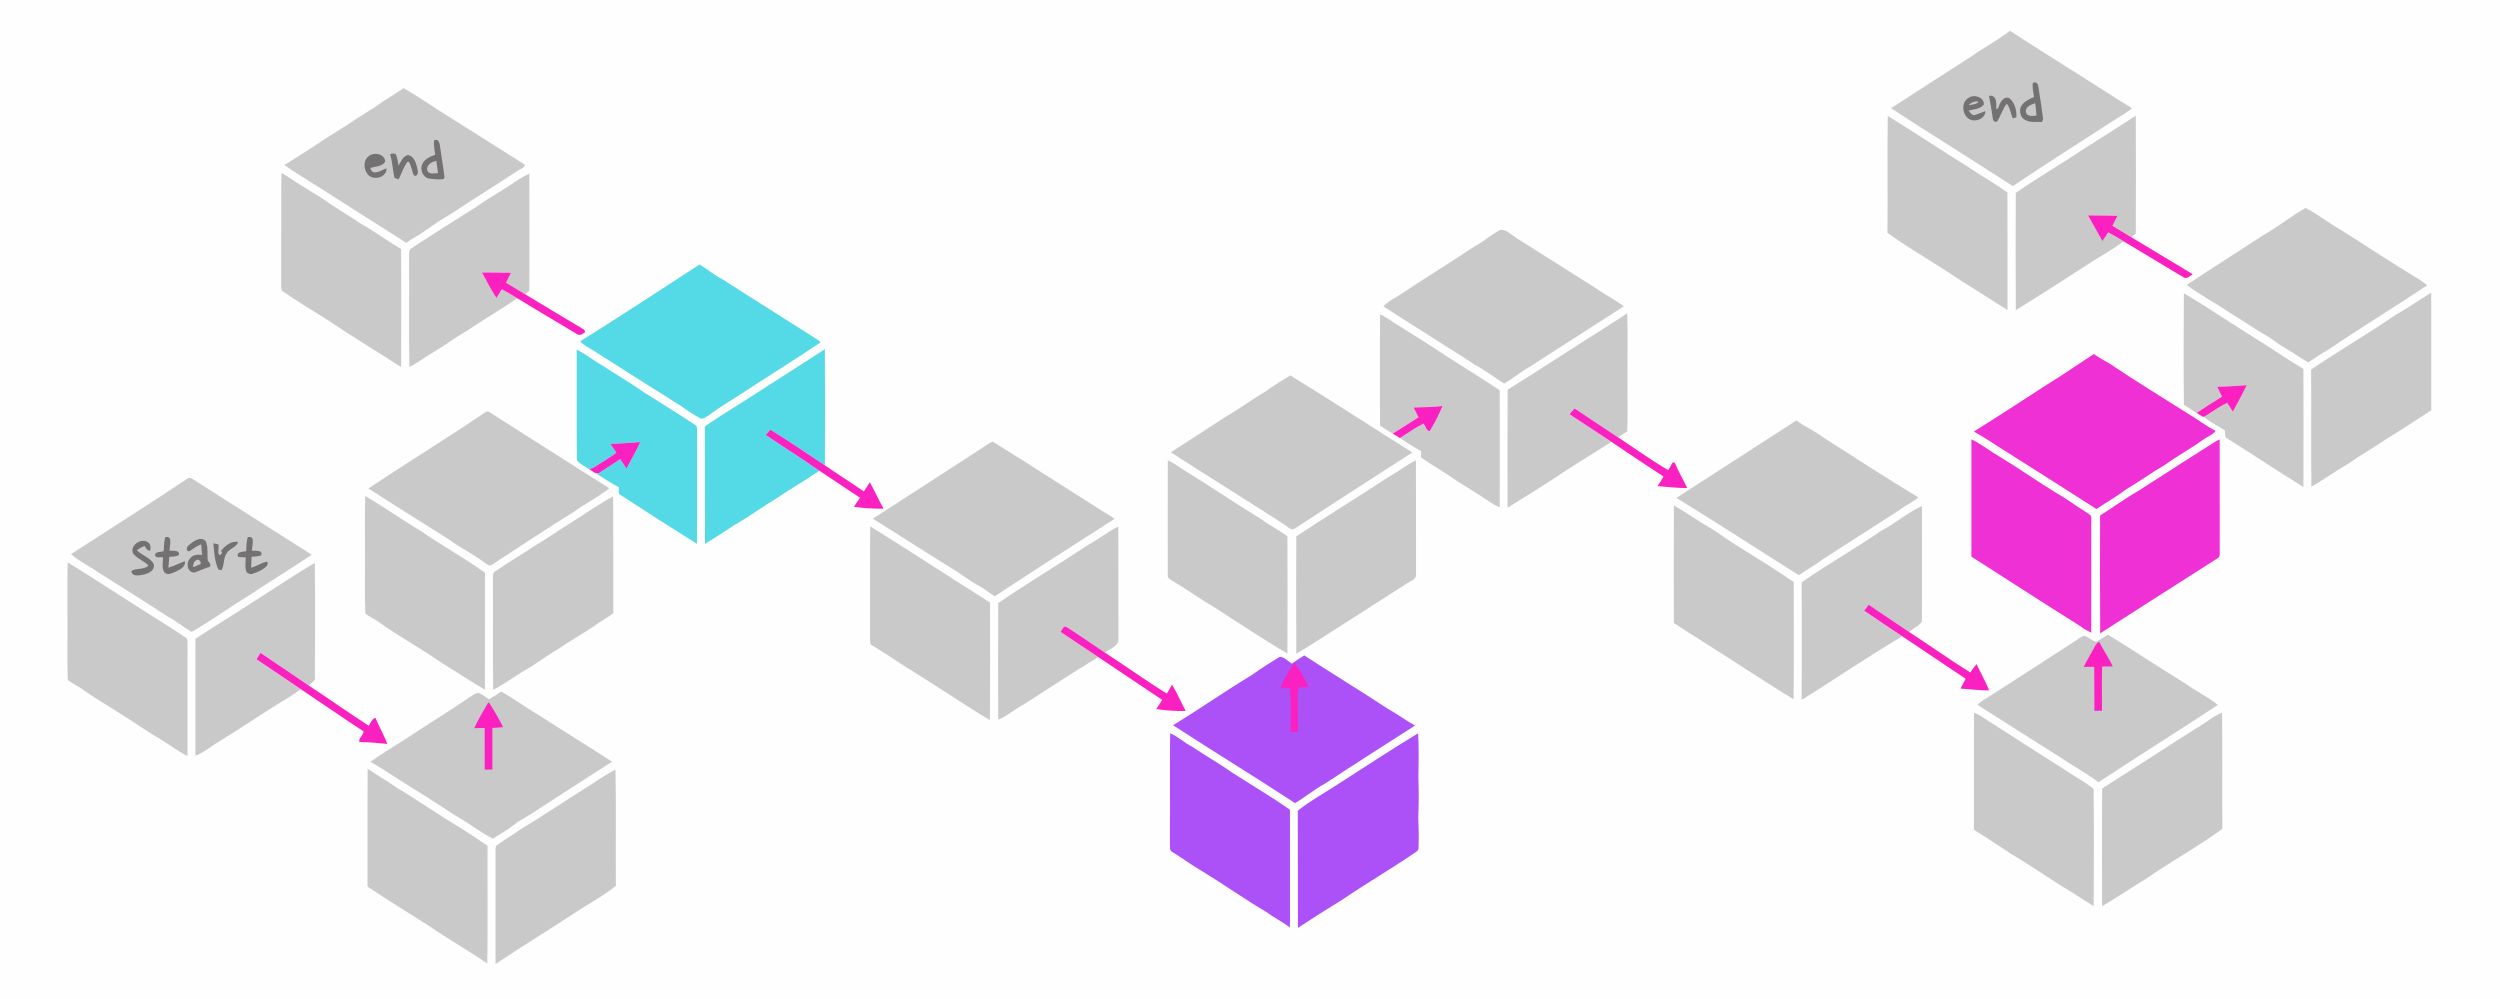 <svg width="2108" height="632pt" viewBox="0 0 1581 632" xmlns="http://www.w3.org/2000/svg"><path fill="#fffeff" d="M0 0h1581v632H0V0z"/><path fill="#c9c9ca" d="M1246.68 35.71c7.95-5.71 16.73-10.2 24.42-16.26 16.02 10.53 32.33 20.56 48.48 30.87 9.55 6.02 19 12.21 28.66 18.07-2.77 2.66-6.24 4.34-9.4 6.43-21.99 14.29-44.21 28.2-65.92 42.88-25.54-16.64-51.57-32.55-77.03-49.28 16.91-10.92 33.81-21.88 50.79-32.71z"/><path fill="#747173" d="M1285.57 52.49c1.9-1.33 3.54.72 3.52 2.54 1.1 6.66 2.08 13.36 2.95 20.06-.16.51-.49 1.54-.65 2.05-3.65-.18-7.66.57-10.92-1.41-2.75-1.48-3.59-5.27-2.52-8.04 1.55-3.43 5.18-4.9 8.38-6.38-.38-2.92-1.25-5.86-.76-8.82z"/><path fill="#c9c9ca" d="M242.69 63.8c4.17-2.7 8.49-5.15 12.51-8.08 7.77 4.46 15.24 9.39 22.7 14.33 18.11 11.28 36.04 22.83 54.11 34.16-.53 2.2-3.23 2.66-4.83 3.92-13.87 9.19-28.11 17.83-41.93 27.11-5.67 3.21-11.1 6.84-16.38 10.65-3.84 2.81-8.14 4.88-11.96 7.7-17.72-11.49-35.72-22.56-53.45-34.05-7.86-5.08-15.98-9.77-23.63-15.16 13.49-8.26 26.52-17.25 39.98-25.55 7.5-5.2 15.54-9.59 22.88-15.03z"/><path fill="#747173" d="M1244.84 61.98c3.38-2.62 9.85-.67 9.78 4.07-2.21 2.97-6.36 3.05-9.67 3.84 1 1.26 1.99 3.29 3.99 2.83 2.26-.67 4.4-1.72 6.67-2.44-.2 5.34-7.47 7.63-11.22 4.33-3.62-3.1-4.03-10.09.45-12.63zm13.01-1.38c4.91-.84 4.78 4.85 4.57 8.19 1.66.36 1.49-1.96 2.19-2.94.95-2.28 3.47-5.28 6.18-3.7 3.38 2.88 4.65 7.74 4.37 12.05-.59.16-1.75.49-2.33.65-1.25-3.11-1.58-6.64-3.8-9.29-2.59 3.49-3.83 7.71-6.07 11.39-1.62.29-2.51-.34-2.68-1.89-.73-4.83-1.5-9.66-2.43-14.46z"/><path fill="#c9c9ca" d="M1244.96 66.52c1.67-1.78 3.87-2.82 6.38-2.17-1.67 1.74-4.18 1.8-6.38 2.17zm36.2 4.39c-.46-3.44 3.31-4.74 5.89-5.67.35 2.6.64 5.21.85 7.83-2.38.29-5.97.92-6.74-2.16zM1318.03 94c10.98-6.77 21.74-13.9 32.64-20.82.14 24.83.11 49.67.01 74.51-.99.75-1.97 1.51-2.92 2.26-3.98-2.36-7.91-4.78-11.84-7.19 1.06-2.1 2.15-4.19 3.23-6.28-6.24-.14-12.48-.26-18.72-.25 3.06 5.39 6.07 10.81 9.12 16.22 1.29-1.78 2.5-3.62 3.66-5.5 3.29 1.74 6.51 3.64 9.68 5.62-6.78 5.23-14.34 9.32-21.53 13.92-15.42 10.06-30.92 19.98-46.56 29.7-.17-24.74-.12-49.47-.03-74.21 14.11-9.8 28.99-18.42 43.26-27.98zm-124.21-20.73c16.98 10.57 33.72 21.58 50.68 32.21 8.21 5.6 16.9 10.44 24.99 16.22.13 24.78.02 49.55.05 74.32-9.64-5.79-18.89-12.19-28.57-17.92-15.48-10.75-32.09-19.81-47.35-30.86.27-24.66-.16-49.32.2-73.97z"/><path fill="#747173" d="M274.6 88.64c3.09-1.2 3.42 2.38 3.75 4.47.87 6.37 2.05 12.71 2.75 19.1l-.63 1.09c-3.02.32-6.1.01-9.11-.36-4.12-.77-6.05-5.93-4.17-9.48 1.57-3.07 4.96-4.47 8.03-5.59-.3-3.06-1.17-6.15-.62-9.23zm-27.91 8.8c1.27-.24 3.29-.98 3.89.76.79 2.08 1.08 4.31 1.49 6.49 1.49-2.52 2.73-5.93 5.91-6.66 4.18.76 5.32 5.74 6.08 9.28.53 1.55-.08 5.15-2.42 3.48-1.14-2.8-1.51-5.9-3.11-8.51-.25.05-.75.14-1 .19-2.31 3.35-3.65 7.26-5.38 10.92-.67-.21-2-.64-2.66-.86-1.09-5-1.35-10.16-2.8-15.09zm-13.76 1.54c3.22-3.06 10.36-1.86 10.69 3.2-1.87 3.3-6.18 2.96-9.34 4.07 0 1.09.82 2 1.65 2.6 3.14.74 5.73-1.53 8.56-2.4.07 5.89-8.36 8.04-11.88 3.88-2.62-3.09-3.07-8.64.32-11.35z"/><path fill="#c9c9ca" d="M270.32 108.04c-1.13-3.48 2.67-5.85 5.63-6.23.39 2.54.74 5.08 1.07 7.63-2.22.12-5.44 1.08-6.7-1.4zm-92.37 1.34c1.64.91 3.29 1.83 4.87 2.87 8.72 6.06 18.14 11.03 26.77 17.22 6.24 4.07 12.63 7.91 18.79 12.1 8.71 4.8 16.61 10.91 25.23 15.86.26 24.89.14 49.79.06 74.68-15.16-9.76-30.64-19.03-45.56-29.17-9.7-5.93-19.31-12.01-28.77-18.31-1.77-.84-1.43-2.99-1.53-4.6.14-23.55-.13-47.1.14-70.65zm140.1 10.64c5.6-3.35 10.68-7.6 16.7-10.21.08 24.67.12 49.34.02 74.01-.9.74-1.8 1.49-2.69 2.25-4.02-2.42-8.04-4.84-12.06-7.27 1.04-2.09 2.1-4.18 3.15-6.27-6.14-.14-12.28-.28-18.41-.24 2.88 5.49 5.81 10.97 9.19 16.18 1.14-1.83 2.27-3.68 3.4-5.51 3.32 1.73 6.54 3.64 9.71 5.64-10.13 7.14-20.95 13.25-31.21 20.2-7.74 4.51-14.91 9.93-22.64 14.46-4.84 2.84-9.23 6.42-14.34 8.8-.32-23.35.01-46.72-.18-70.07.09-1.67-.24-3.81 1.38-4.88 13.48-8.96 27.25-17.47 40.92-26.15 5.5-3.94 11.3-7.4 17.06-10.94zm1113.52 28.53c9.19-5.14 17.33-11.91 26.51-17.05 8.22 4.39 15.58 10.19 23.69 14.76 16.07 10.21 31.95 20.7 48.25 30.55 1.7 1.09 3.33 2.33 4.92 3.61-20.51 13.74-41.63 26.57-62.08 40.41-4.48 2.55-8.78 5.38-12.99 8.32-4.79-2.39-8.92-5.84-13.62-8.36-4.06-2.17-7.6-5.11-11.43-7.62-8.43-4.71-16.29-10.35-24.58-15.3-8.94-6.18-18.68-11.13-27.37-17.66 16.08-10.77 32.52-21.03 48.7-31.66z"/><path fill="#fa21c0" d="M1320.43 136.23c6.24-.01 12.48.11 18.72.25-1.08 2.09-2.17 4.18-3.23 6.28 3.93 2.41 7.86 4.83 11.84 7.19 12.96 7.88 26.01 15.62 38.97 23.51-1.84 1-3.82 3.37-6.01 1.81-12.65-7.5-25.2-15.18-37.83-22.7-3.17-1.98-6.39-3.88-9.68-5.62a88.943 88.943 0 0 1-3.66 5.5c-3.05-5.41-6.06-10.83-9.12-16.22z"/><path fill="#c9c9ca" d="M932.58 155.76c5.83-2.97 10.6-7.66 16.5-10.47 3.94-.04 6.95 3.46 10.18 5.4 16.83 10.53 33.5 21.29 50.32 31.82 5.67 3.9 11.8 7.09 17.37 11.16-19.78 12.65-39.49 25.41-59.26 38.08-5.72 3.25-10.76 7.55-16.47 10.82-6.31-3.88-12.07-8.6-18.69-11.95-7.47-5.35-15.56-9.75-23.17-14.89-11.47-7.38-23.12-14.49-34.5-21.99 2.72-3.05 6.45-4.79 9.84-6.93 15.83-10.55 32.05-20.5 47.88-31.05z"/><path fill="#53dae6" d="M442.31 167.29c5.16 2.87 9.55 6.93 14.89 9.51 19.89 12.89 40.09 25.33 60.01 38.18.54.38 2.53 1.46.97 2.08-17.27 11.5-34.92 22.43-52.24 33.85-6.16 3.76-12.22 7.69-18.07 11.92-1.59.93-3.5 2.8-5.41 1.5-3.97-2.17-7.78-4.67-11.43-7.34-18.86-11.78-37.6-23.79-56.4-35.69-2.68-1.64-5.63-3.01-7.69-5.46 25.33-15.85 50.35-32.22 75.37-48.55z"/><path fill="#fa21c0" d="M304.76 172.29c6.13-.04 12.27.1 18.41.24-1.05 2.09-2.11 4.18-3.15 6.27 4.02 2.43 8.04 4.85 12.06 7.27 12.04 7.27 24.05 14.58 36.17 21.72 1.04.41 1.61 1.16 1.74 2.25-1.4 1.22-3.51 2.5-5.25 1.16-12.6-7.46-25.1-15.1-37.68-22.6-3.17-2-6.39-3.91-9.71-5.64-1.13 1.83-2.26 3.68-3.4 5.51-3.38-5.21-6.31-10.69-9.19-16.18z"/><path fill="#c9c9ca" d="M1514.42 199.5c7.91-4.47 15.34-9.7 23.08-14.44.07 24.81.04 49.63.02 74.45-9.42 5.88-18.53 12.26-28.08 17.93-7.95 5.4-16.36 10.1-24.17 15.71-8.08 4.52-15.49 10.12-23.58 14.61-.24-24.67.06-49.35-.15-74.03 17.31-11.89 35.6-22.28 52.88-34.23zm-133.34-14.02c17.4 10.23 34 21.74 51.21 32.29 8.11 5.19 16.07 10.62 24.38 15.52.07 24.89.1 49.79.01 74.68-16.39-10.1-32.39-20.83-48.73-31.01-1.28-1.13-.6-3.27-.93-4.8-4.48-2.74-9.18-5.17-13.24-8.53 4.93-2.89 9.44-6.51 14.73-8.79 1.17 1.84 2.36 3.67 3.56 5.51 3.09-5.51 5.99-11.12 8.79-16.78-6.24.45-12.48.92-18.73 1 1.05 2.05 2.09 4.14 3.06 6.25-5.36 3.38-10.77 6.69-16 10.25l-.14.09c-2.66-1.75-5.31-3.5-7.95-5.24-.27-23.47-.19-46.96-.02-70.44zm-367.15 22.45c4.98-3.39 10.25-6.34 15.13-9.9.47 13.32.07 26.66.2 39.99-.11 11.59.22 23.2-.16 34.79-2 1.18-3.92 2.45-5.77 3.82-9.14-6.22-18.47-12.13-27.6-18.35-1.08 1.21-2.14 2.42-3.19 3.64 8.86 5.84 17.68 11.73 26.56 17.53-10.14 6.43-20.42 12.65-30.48 19.22-11.52 7.83-23.45 15.02-35.23 22.42-.04-24.88-.11-49.77.03-74.65 20.33-12.56 40.24-25.82 60.51-38.51zm-141.14-9.16c3.38 1.61 6.51 3.68 9.58 5.81 11.41 7.22 22.93 14.24 34.11 21.81 10.75 6.66 21.43 13.43 31.95 20.44.01 24.67.08 49.34 0 74.01-1.91-.84-3.77-1.76-5.49-2.9-7.15-4.93-14.62-9.36-21.95-14-7.21-5.27-15.14-9.48-22.37-14.71.02-1.3.06-2.6.11-3.9-4.57-2.57-9.09-5.25-13.34-8.33 4.88-3.1 9.58-6.53 14.8-9.07 1.35 1.35 1.81 4.97 4.04 4.68 3.03-5.08 5.82-10.35 8.03-15.84-6.09.64-12.22.77-18.33.92.98 2.08 2.03 4.16 3.12 6.21-5.43 3.46-10.87 6.91-16.32 10.33-2.74-1.63-5.43-3.32-8.02-5.14 0-23.44-.16-46.88.08-70.32z"/><path fill="#53dae6" d="M477.97 248.9c14.52-9.39 29.15-18.63 43.67-28.04.14 24.48.09 48.97.02 73.45-11.46-7.55-22.73-15.44-34.47-22.56-.99 1.1-1.97 2.21-2.96 3.31 11.24 7.64 22.75 14.88 33.92 22.63-9.22 6.35-18.96 11.88-28.2 18.2-6.88 4.03-13.29 8.8-20.12 12.92-8.22 4.68-15.81 10.37-23.98 15.1-.14-24.72.05-49.45-.09-74.17 10.38-7.48 21.54-13.79 32.21-20.84zm-113.26-27.79c5.76 2.77 10.65 6.97 16.24 10.04 8.61 5.73 17.6 10.86 26.06 16.82 10.87 6.89 21.85 13.6 32.57 20.73 1.61.82 1.09 2.85 1.25 4.33-.12 23.63.1 47.26-.1 70.89-16.49-10.32-32.9-20.8-49.15-31.44-.62-1.36-.12-2.95-.22-4.39-4.8-2.32-9.13-5.44-13.67-8.21l.92-.61c4.49-3.03 9.16-5.77 13.6-8.88 1.33 1.97 2.66 3.95 3.97 5.94 3.01-5.55 6.1-11.05 8.77-16.77-6.34.48-12.67.94-19.02 1.09 1.27 1.87 2.54 3.74 3.83 5.61-3.75 2.88-7.9 5.19-11.81 7.84-1.7 1.1-3.45 2.24-5.49 2.59-2.55-1.82-5.74-3.05-7.61-5.63-.31-23.31-.04-46.64-.14-69.95z"/><path fill="#ef30d5" d="M1294.3 243.35c10.17-6.13 19.86-12.99 29.82-19.43 3.44 2.27 6.94 4.44 10.57 6.4 16.16 10.92 32.83 21.04 49.31 31.48 5.83 3.4 11.13 7.67 17.2 10.68-1.85 2.59-5.1 3.48-7.55 5.34-7.98 5.72-16.62 10.44-24.59 16.18-8.39 4.82-16.18 10.58-24.53 15.48-5.96 4.58-12.54 8.21-18.74 12.43-18-11.61-36.12-23.02-54.22-34.48-7.79-4.8-15.3-10.07-23.3-14.53 15.46-9.66 30.73-19.63 46.03-29.55z"/><path fill="#c9c9ca" d="M800.42 247.54c4.93-3.77 10.3-6.88 15.58-10.13 25.93 15.92 51.39 32.6 77.2 48.72-24.89 16.08-49.89 32-74.62 48.31-2.63 1.29-4.74-2.07-6.94-3.13-23.67-15.21-47.6-30.03-71.23-45.3 11.69-7.48 23.35-15 34.94-22.62 8.61-4.88 16.51-10.89 25.07-15.85z"/><path fill="#fa21c0" d="M1402.13 244.57c6.25-.08 12.49-.55 18.73-1-2.8 5.66-5.7 11.27-8.79 16.78-1.2-1.84-2.39-3.67-3.56-5.51-5.29 2.28-9.8 5.9-14.73 8.79-1.78-.25-3.11-1.74-4.59-2.56 5.23-3.56 10.64-6.87 16-10.25-.97-2.11-2.01-4.2-3.06-6.25zm-508.2 13.12c6.11-.15 12.24-.28 18.33-.92-2.21 5.49-5 10.76-8.03 15.84-2.23.29-2.69-3.33-4.04-4.68-5.22 2.54-9.92 5.97-14.8 9.07-1.59-.89-3.14-1.82-4.66-2.77 5.45-3.42 10.89-6.87 16.32-10.33-1.09-2.05-2.14-4.13-3.12-6.21zm98.61 4.23c1.05-1.22 2.11-2.43 3.19-3.64 9.13 6.22 18.46 12.13 27.6 18.35 10.55 6.91 20.77 14.38 31.68 20.72.9-1.63 1.83-3.26 2.76-4.89.33.03 1.01.1 1.34.13 2.32 5.5 5.33 10.67 7.88 16.07-6.3.01-12.54-.74-18.79-1.26 1.4-1.93 2.69-3.94 3.79-6.07-11.06-7.15-22-14.48-32.89-21.88-8.88-5.8-17.7-11.69-26.56-17.53z"/><path fill="#c9c9ca" d="M304.4 262.41c1.5-.81 3.07-2.82 4.93-1.9 22.2 14.2 44.5 28.28 66.72 42.44 3.1 1.94 6.34 3.66 9.21 5.94-6.89 5.4-14.76 9.34-21.84 14.46-17.8 11.12-35.34 22.63-52.89 34.14-1.54.53-2.94-1.1-4.23-1.76-7.1-5.45-15.26-9.29-22.44-14.62-17.05-10.57-33.95-21.43-50.9-32.2 23.6-15.8 47.9-30.6 71.44-46.5zm755.76 52.46c25.3-16.34 50.62-32.61 75.89-48.99 5.23 3.96 11.36 6.5 16.59 10.5 20.07 12.86 40.1 25.82 60.5 38.16-3.51 3.16-7.99 4.92-11.68 7.85-16 10.31-32.01 20.61-48.06 30.86-5.01 3.89-10.68 6.79-15.8 10.51-25.83-16.24-51.42-32.92-77.44-48.89z"/><path fill="#fa21c0" d="M487.19 271.75c11.74 7.12 23.01 15.01 34.47 22.56 8.13 5.62 16.53 10.84 24.63 16.49 1.29-1.93 2.56-3.88 3.82-5.82 3.01 5.51 5.6 11.25 8.67 16.73-6.29.01-12.58-.27-18.8-1.24 1.31-1.88 2.6-3.77 3.91-5.66-8.54-5.76-17.19-11.36-25.74-17.12-11.17-7.75-22.68-14.99-33.92-22.63.99-1.1 1.97-2.21 2.96-3.31z"/><path fill="#ef30d5" d="M1246.72 277.84c6.45 3.09 12.03 7.67 18.23 11.22 12.01 7.23 23.42 15.42 35.44 22.65 6.27 3.48 11.92 7.96 18.07 11.66 1.52 1.28 4.49 2.02 4.06 4.54-.01 24.06.04 48.13-.03 72.2-3.22-1.53-6.19-3.49-9.1-5.52-22.34-14.01-44.45-28.37-66.67-42.56-.05-24.73-.06-49.46 0-74.19zm154.43 1.32c.84-.45 1.7-.89 2.58-1.31.06 24.07.03 48.14.03 72.21.15 1.36-.38 2.61-1.67 3.17-24.6 15.83-49.38 31.37-73.92 47.32-.21-24.85-.11-49.7-.07-74.55 8.18-5.09 15.91-10.88 24.3-15.63 16.24-10.43 32.41-20.94 48.75-31.21z"/><path fill="#c9c9ca" d="M617.03 285.94c3.6-2.19 6.91-4.84 10.69-6.73 25.86 16.09 51.41 32.7 77.21 48.87-25.33 16.27-50.74 32.41-75.85 49.02-3.35-2.06-6.34-4.64-9.78-6.54-6.29-3.12-11.55-7.87-17.66-11.26-16.64-10.32-33.07-20.97-49.7-31.3 21.73-13.97 43.44-27.97 65.09-42.06z"/><path fill="#fa21c0" d="M385.93 280.65c6.35-.15 12.68-.61 19.02-1.09-2.67 5.72-5.76 11.22-8.77 16.77-1.31-1.99-2.64-3.97-3.97-5.94-4.44 3.11-9.11 5.85-13.6 8.88-2.11.82-4.18-1.77-6.15-2.58 2.04-.35 3.79-1.49 5.49-2.59 3.91-2.65 8.06-4.96 11.81-7.84-1.29-1.87-2.56-3.74-3.83-5.61z"/><path fill="#c9c9ca" d="M738.53 291.09c3.15 1.51 6.11 3.39 8.96 5.42 16.48 10.12 32.5 20.97 48.98 31.09 5.71 4.12 11.96 7.42 17.68 11.53.15 24.72.16 49.45 0 74.16-15.74-9.19-30.83-19.44-46.2-29.23-9.21-5.32-17.77-11.68-26.96-17.01-1-.81-2.78-1.47-2.47-3.06-.03-24.3-.08-48.6.01-72.9zm140.48 10.01c5.65-3.06 10.64-7.2 16.42-10.03.12 23.97.02 47.95.08 71.93.45 3.6-3.93 4.51-6.22 6.26-19.89 12.84-39.89 25.52-59.84 38.27-3.11 2.1-6.36 3.97-9.65 5.79-.16-24.72-.11-49.44-.02-74.16 19.61-12.89 39.57-25.24 59.23-38.06zM118.03 303c1.18-.9 2.72-1.06 3.88-.03 24.98 16.08 50.2 31.8 75.21 47.82-12.57 8.64-25.73 16.41-38.38 24.94-12.68 7.73-24.69 16.49-37.54 23.92-5.17-3.05-9.77-6.97-15.12-9.72-14.3-9.45-28.91-18.43-43.38-27.62-5.82-4.14-12.42-7.13-17.79-11.89C69.3 334.63 93.92 319.2 118.03 303zm112.96 10.64c11.95 7.07 23.31 15.1 35.22 22.23 13.24 9.17 27.4 16.93 40.5 26.31-.02 24.68.04 49.37-.03 74.06-9.95-5.95-19.61-12.32-29.46-18.43-12.5-8.66-25.9-15.95-38.25-24.84-2.54-1.82-5.57-2.91-7.9-5.01-.61-13.61-.07-27.28-.25-40.91.1-11.14-.22-22.28.17-33.41zm129.21 17.47c9.23-5.68 18.04-12.08 27.56-17.23.14 24.66.06 49.33.08 73.99-2.89 2.15-6.05 3.9-9.04 5.92-8.19 5.98-17.21 10.66-25.51 16.49-7.15 4.01-13.57 9.14-20.67 13.24-7.08 3.99-13.46 9.12-20.75 12.74-.27-23.43.01-46.87-.16-70.3.11-1.64-.3-3.8 1.51-4.65 7.88-5.55 16.32-10.26 24.26-15.71 7.78-4.51 15.05-9.81 22.72-14.49zm698.4-11.47c6.87 3.93 13.35 8.51 20.14 12.58 7.38 4.13 13.97 9.49 21.27 13.76 11.53 7.19 23.06 14.4 34.33 22.03.04 24.74.19 49.5-.08 74.25-19.08-11.66-37.67-24.1-56.58-36.03-6.47-3.94-12.77-8.14-19.14-12.24-.03-24.78-.14-49.57.06-74.35zm131.04 16.04c8.95-4.65 16.61-11.49 25.8-15.67-.02 24.38.18 48.77-.06 73.14-1.92 2.84-5.48 4.22-8.02 6.53-8.49-5.82-17.14-11.4-25.58-17.28-.98 1.26-1.95 2.53-2.91 3.8 7.99 5.46 16.03 10.84 24.1 16.18-21.55 12.81-42.32 26.93-63.58 40.24.09-24.8.04-49.6 0-74.39 16.38-11.41 33.83-21.2 50.25-32.55zm-639.33-2.84c25.42 15.81 50.45 32.23 75.77 48.19.04 24.79.15 49.59-.05 74.39-18.28-11-35.86-23.1-54.08-34.19-6.74-4.39-13.36-8.94-20.3-12.99-1.71-.71-1.31-2.74-1.45-4.22.1-23.73-.11-47.46.11-71.18zm137.51 11.98c6.66-3.64 12.58-8.46 19.38-11.86.19 23.68 0 47.37.1 71.05.22 4.8-5.44 6.23-8.52 8.73-8.09-5.43-16.08-11.02-24.3-16.25-2.06-1.13-2.8 1.92-3.78 3.14 8.03 5.23 15.88 10.71 23.91 15.94-15.6 9.27-30.67 19.38-45.96 29.14-5.99 3.15-11.11 7.76-17.38 10.4-.07-24.59-.14-49.18.03-73.76 18.5-12.66 37.84-24.1 56.52-36.53z"/><path fill="#747173" d="M104.46 339.74c5.18-1.3 2.63 5.63 2.77 8.48 2.09.29 6.55-.66 5.91 2.78-1.82 1.12-4.05.88-6.08 1.17-.21 2.28-.4 4.57-.57 6.87 3.6-1.11 6.94-2.88 10.48-4.14.55 3.62-3.08 5.25-5.72 6.55-2.3.88-5.35 2.84-7.35.38-1.8-2.79-.79-6.26-.76-9.35-1.71-.49-4.92.99-5.13-1.72.8-2.19 3.68-1.54 5.49-2.19.19-2.96.25-5.95.96-8.83zm52.16-.02c5.23-1.22 2.64 5.64 2.67 8.5 2.24.36 6.75-.74 6.01 2.89-1.93.9-4.12.8-6.19 1.01-.1 2.31-.19 4.63-.27 6.95 3.16-.99 6.01-2.73 9.14-3.76 2.06-.67 1.26 2.19.4 2.97-2.36 2.18-5.39 3.53-8.43 4.49-1.47.72-2.91.08-4.02-.94-1.22-2.96-.57-6.25-.53-9.36-1.57-.05-3.13-.09-4.68-.25-1.8-3.44 2.96-3.1 4.95-3.68.12-2.96.2-5.95.95-8.82zm-37.03 4.95c2.66-2.35 7.25-5.74 10.47-2.52 1.67 3.79.98 8.09 1.27 12.11.59 1.28 2.57 2.74 1.3 4.21-3.31.92-6.38 2.47-9.61 3.6-4.56.12-5.64-6.06-2.85-8.83 1.72-2.49 4.82-2.78 7.55-2.22-.08-2.25-.24-4.5-.47-6.73-2.8.88-5.04 2.81-7.48 4.35-2.59.06-1.7-3.2-.18-3.97zm-35.54 5.19c-2.06-5.48 6.51-10.67 10.36-6.16 1.02 1.25.78 2.95.67 4.44-1.96.56-2.7-1.69-3.73-2.82-1.72.62-3.32 1.53-4.75 2.69 3.21 3.37 8.53 4.51 10.66 8.86.73 4.61-4.54 6.33-8.13 6.79-2.16.52-6.09.52-6-2.56 3.11-2.02 7.72-.7 10.82-3.37-2.91-3.13-7.36-4.41-9.9-7.87zm55.66-1.46c2.69-3.27 6.28-6.4 10.86-5.69-1.05 3.72-5.84 4.07-7.39 7.5-2.14 3.16-1.18 7.44-3.22 10.53-.48-.18-1.43-.54-1.9-.72-2.37-5.05-2.65-10.92-3.12-16.43.77.15 2.32.45 3.09.59.72 2.1-.45 4.43.37 6.51 1.21.9 2.81-1.38 1.31-2.29z"/><path fill="#c9c9ca" d="M122.11 358.68c.03-1.66.28-3.53 1.96-4.32 1.32-1.3 3.47.87 2.79 2.23-1.47.93-3.15 1.45-4.75 2.09zm-79.31-3.02c18.46 11.27 36.46 23.26 54.78 34.77 6.9 4.49 14.07 8.59 20.71 13.48.25 1 .36 2.02.32 3.07-.09 23.72.01 47.45-.05 71.17-5.96-3.02-11.28-7.11-16.95-10.61-7.86-4.33-15.04-9.78-22.73-14.4-8.85-5.88-18.14-11.06-26.8-17.23-2.92-2.23-6.4-3.59-9.23-5.93-.49-13.62-.05-27.28-.2-40.92.09-11.13-.19-22.27.15-33.4zm120.62 22.79c11.94-7.42 23.52-15.44 35.66-22.51.31 24.65.19 49.31.06 73.96-1.3 1.2-2.59 2.42-3.87 3.65-10.17-6.91-20.32-13.86-30.56-20.69-.78 1.39-1.72 2.67-2.49 4.07 9.36 6.26 18.63 12.65 27.99 18.9-3.95 2.89-8 5.65-12.29 8.02-13.4 8.21-26.31 17.17-39.75 25.3-4.91 2.87-9.23 6.77-14.61 8.77-.03-24.65-.05-49.3.01-73.95 13.17-8.69 26.69-16.83 39.85-25.52z"/><path fill="#fa21c0" d="M1178.87 386.2c.96-1.27 1.93-2.54 2.91-3.8 8.44 5.88 17.09 11.46 25.58 17.28 12.96 8.42 25.53 17.47 38.68 25.59 1.17-1.86 2.46-3.65 3.95-5.27 2.53 5.57 5.69 10.86 7.94 16.57-6.07.15-12.07-.81-18.1-1.1 1.04-2.09 2.17-4.14 3.23-6.22-13.38-8.94-26.71-17.94-40.09-26.87-8.07-5.34-16.11-10.72-24.1-16.18zM670.7 399.63c.98-1.22 1.72-4.27 3.78-3.14 8.22 5.23 16.21 10.82 24.3 16.25 13.15 8.49 25.84 17.69 39.17 25.9 1.05-1.9 2.13-3.78 3.25-5.64 3.33 5.28 5.66 11.13 8.63 16.63-6.24.16-12.48-.32-18.65-1.21 1.34-1.9 2.62-3.83 3.78-5.83-13.48-8.96-26.89-18.03-40.35-27.02-8.03-5.23-15.88-10.71-23.91-15.94z"/><path fill="#c9c9ca" d="M1312.35 405.37c1.84-1.22 3.56-2.76 5.74-3.36 2.64.84 4.64 2.97 7.26 3.86 2.69-1.23 5.12-2.94 7.64-4.5 16.24 9.88 32.05 20.46 48.24 30.42 6.91 4.98 14.7 8.69 21.37 13.99-25.07 16.48-50.47 32.42-75.53 48.9-8.06-6.07-16.99-10.77-25.28-16.47-17.1-10.76-34.16-21.59-51.19-32.44 2.32-2.58 5.5-4.07 8.37-5.94 17.81-11.46 35.63-22.92 53.38-34.46z"/><path fill="#fa21c0" d="M1323.74 410.7c1-1.77 1.77-3.91 3.78-4.79 2.65 5.3 6.16 10.13 8.56 15.56-2.24.02-4.49.03-6.71.03-.24 9.32-.03 18.64-.07 27.96-1.62.02-3.22.05-4.8.09-.09-9.29-.05-18.58-.09-27.87-2.22.04-4.43.07-6.62.09 1.7-3.84 4.01-7.35 5.95-11.07zm-1161.52 6.23c.77-1.4 1.71-2.68 2.49-4.07 10.24 6.83 20.39 13.78 30.56 20.69 12.71 8.37 25.13 17.18 37.93 25.4 1.16-1.84 2.01-4.18 4.2-5.05 2.33 5.6 5.41 10.86 7.57 16.54-5.91-.61-11.83-1.1-17.77-1.16.04-.49.11-1.46.15-1.94 1.11-1.45 2.13-2.98 2.66-4.74-13.37-8.76-26.49-17.91-39.8-26.77-9.36-6.25-18.63-12.64-27.99-18.9z"/><path fill="#ab51f7" d="M791.76 426.81c5.64-4.02 11.48-7.79 17.41-11.36 3.05-.16 5.33 2.76 7.8 4.25 2.52-1.89 5.17-3.6 7.89-5.2 17.46 11.46 35.37 22.21 52.79 33.74 5.89 3.28 11.31 7.3 17.19 10.61-19.03 12.18-38.11 24.32-56.98 36.75-6.63 3.54-12.38 8.48-18.87 12.29-25.51-16.74-51.59-32.6-77.16-49.26 16.85-10.27 33.04-21.61 49.93-31.82z"/><path fill="#fa21c0" d="M818.29 418.94c4.12 4.57 6.46 10.42 9.64 15.64-2.15.04-4.31.05-6.45.05-.49 1.74-.84 3.53-.77 5.35.08 7.62.01 15.25.1 22.88-1.53 0-3.06 0-4.58.01-.13-9.21.42-18.45-.47-27.63-2.01.02-4.02.03-6.01.03 1.99-5.84 5.7-10.88 8.54-16.33z"/><path fill="#c9c9ca" d="M298.16 440.11c1.44-.85 2.95-1.97 4.7-1.84 2.33.96 4.31 2.55 6.39 3.95 2.62-1.54 5.2-3.16 7.75-4.82 8.03 4.34 15.26 9.95 23.18 14.48 15.52 10.1 31.37 19.71 46.89 29.83-17.54 11.25-35.06 22.5-52.53 33.84-3.33 1.95-6.73 3.8-9.74 6.23-4.07 3.29-8.75 5.67-13.06 8.61-8.37-4.11-15.53-10.24-23.74-14.63-12.02-7.94-24.22-15.59-36.44-23.2-5.75-3.64-11.35-7.53-17.33-10.79 9.39-6.59 19.3-12.38 28.83-18.75 11.64-7.74 23.66-14.88 35.1-22.91z"/><path fill="#fa21c0" d="M308.63 444.52c.17-.07.5-.2.67-.26 3.09 5.1 6.29 10.18 8.84 15.59-2.25.23-4.51.38-6.77.48-.03 8.77.02 17.54.01 26.31-1.62.02-3.24.04-4.85.07-.03-8.78-.06-17.57-.04-26.35-2.2.06-4.41.09-6.61.13 2.59-5.49 5.66-10.76 8.75-15.97z"/><path fill="#c9c9ca" d="M1248.34 450.8c4.73 1.42 8.27 5.08 12.58 7.35 15.43 9.89 30.79 19.84 46.3 29.6 5.5 3.86 11.66 6.79 16.77 11.22.3 24.65.19 49.35.05 74.02-7.16-4.15-13.83-9.04-21.03-13.09-10.55-6.74-20.84-13.88-31.65-20.19-7.67-5-15.19-10.2-23.04-14.9.01-24.67-.06-49.34.02-74.01zm140.99 9.47c5.49-2.89 10.04-7.37 15.9-9.56.31 24.49.01 49 .18 73.49-15.82 11.5-33.03 20.97-49.12 32.08-9.06 5.48-17.79 11.47-26.94 16.79.01-24.81-.17-49.62.05-74.43 19.94-12.85 40.03-25.46 59.93-38.37z"/><path fill="#ab51f7" d="M739.98 463.72c5.03 2.08 8.95 6.03 13.83 8.42 8.18 5.61 16.88 10.42 24.98 16.16 12.3 7.95 24.98 15.35 36.98 23.79.03 24.8 0 49.61.01 74.42-4.93-3.58-10.35-6.4-15.28-9.98-13.57-7.96-26.36-17.14-39.81-25.29-6.66-3.88-12.87-8.44-19.41-12.49-1.8-.89-1.29-3.17-1.43-4.79.13-23.41-.12-46.83.13-70.24zm105.43 32.66c17.1-10.94 34.06-22.15 51.41-32.67.52 9.4.33 18.84.18 28.25.29 8.33.26 16.68-.09 25 .22 6.36.47 12.74.18 19.1-.02 1.12-.49 1.99-1.43 2.6-15.3 10.51-31.4 19.81-46.74 30.27-9.48 5.8-18.85 11.76-28.14 17.85-.02-24.7.05-49.39-.05-74.08 7.67-6.23 16.44-10.91 24.68-16.32z"/><path fill="#c9c9ca" d="M232.51 486.11c5.96 4.26 12.42 7.76 18.37 12.04 13.34 7.82 25.9 16.91 39.25 24.72 6.09 3.97 12.23 7.86 18.2 12.01-.11 24.8.23 49.62-.17 74.42-12.24-8.35-25.17-15.66-37.35-24.09-12.84-8.11-25.78-16.07-38.38-24.54.09-24.86-.11-49.71.08-74.56zm139.69 11.06c5.63-3.54 11.03-7.51 17.04-10.43.46 24.49.01 48.99.24 73.49-6.86 5.38-14.37 9.89-21.84 14.36-17.94 11.93-36.39 23.05-54.27 35.07.05-22.57.02-45.15-.01-67.73.08-2.33-.33-4.77.36-7.01 4.8-3.68 10.16-6.58 15.03-10.18 14.74-8.78 28.86-18.54 43.45-27.57z"/></svg>